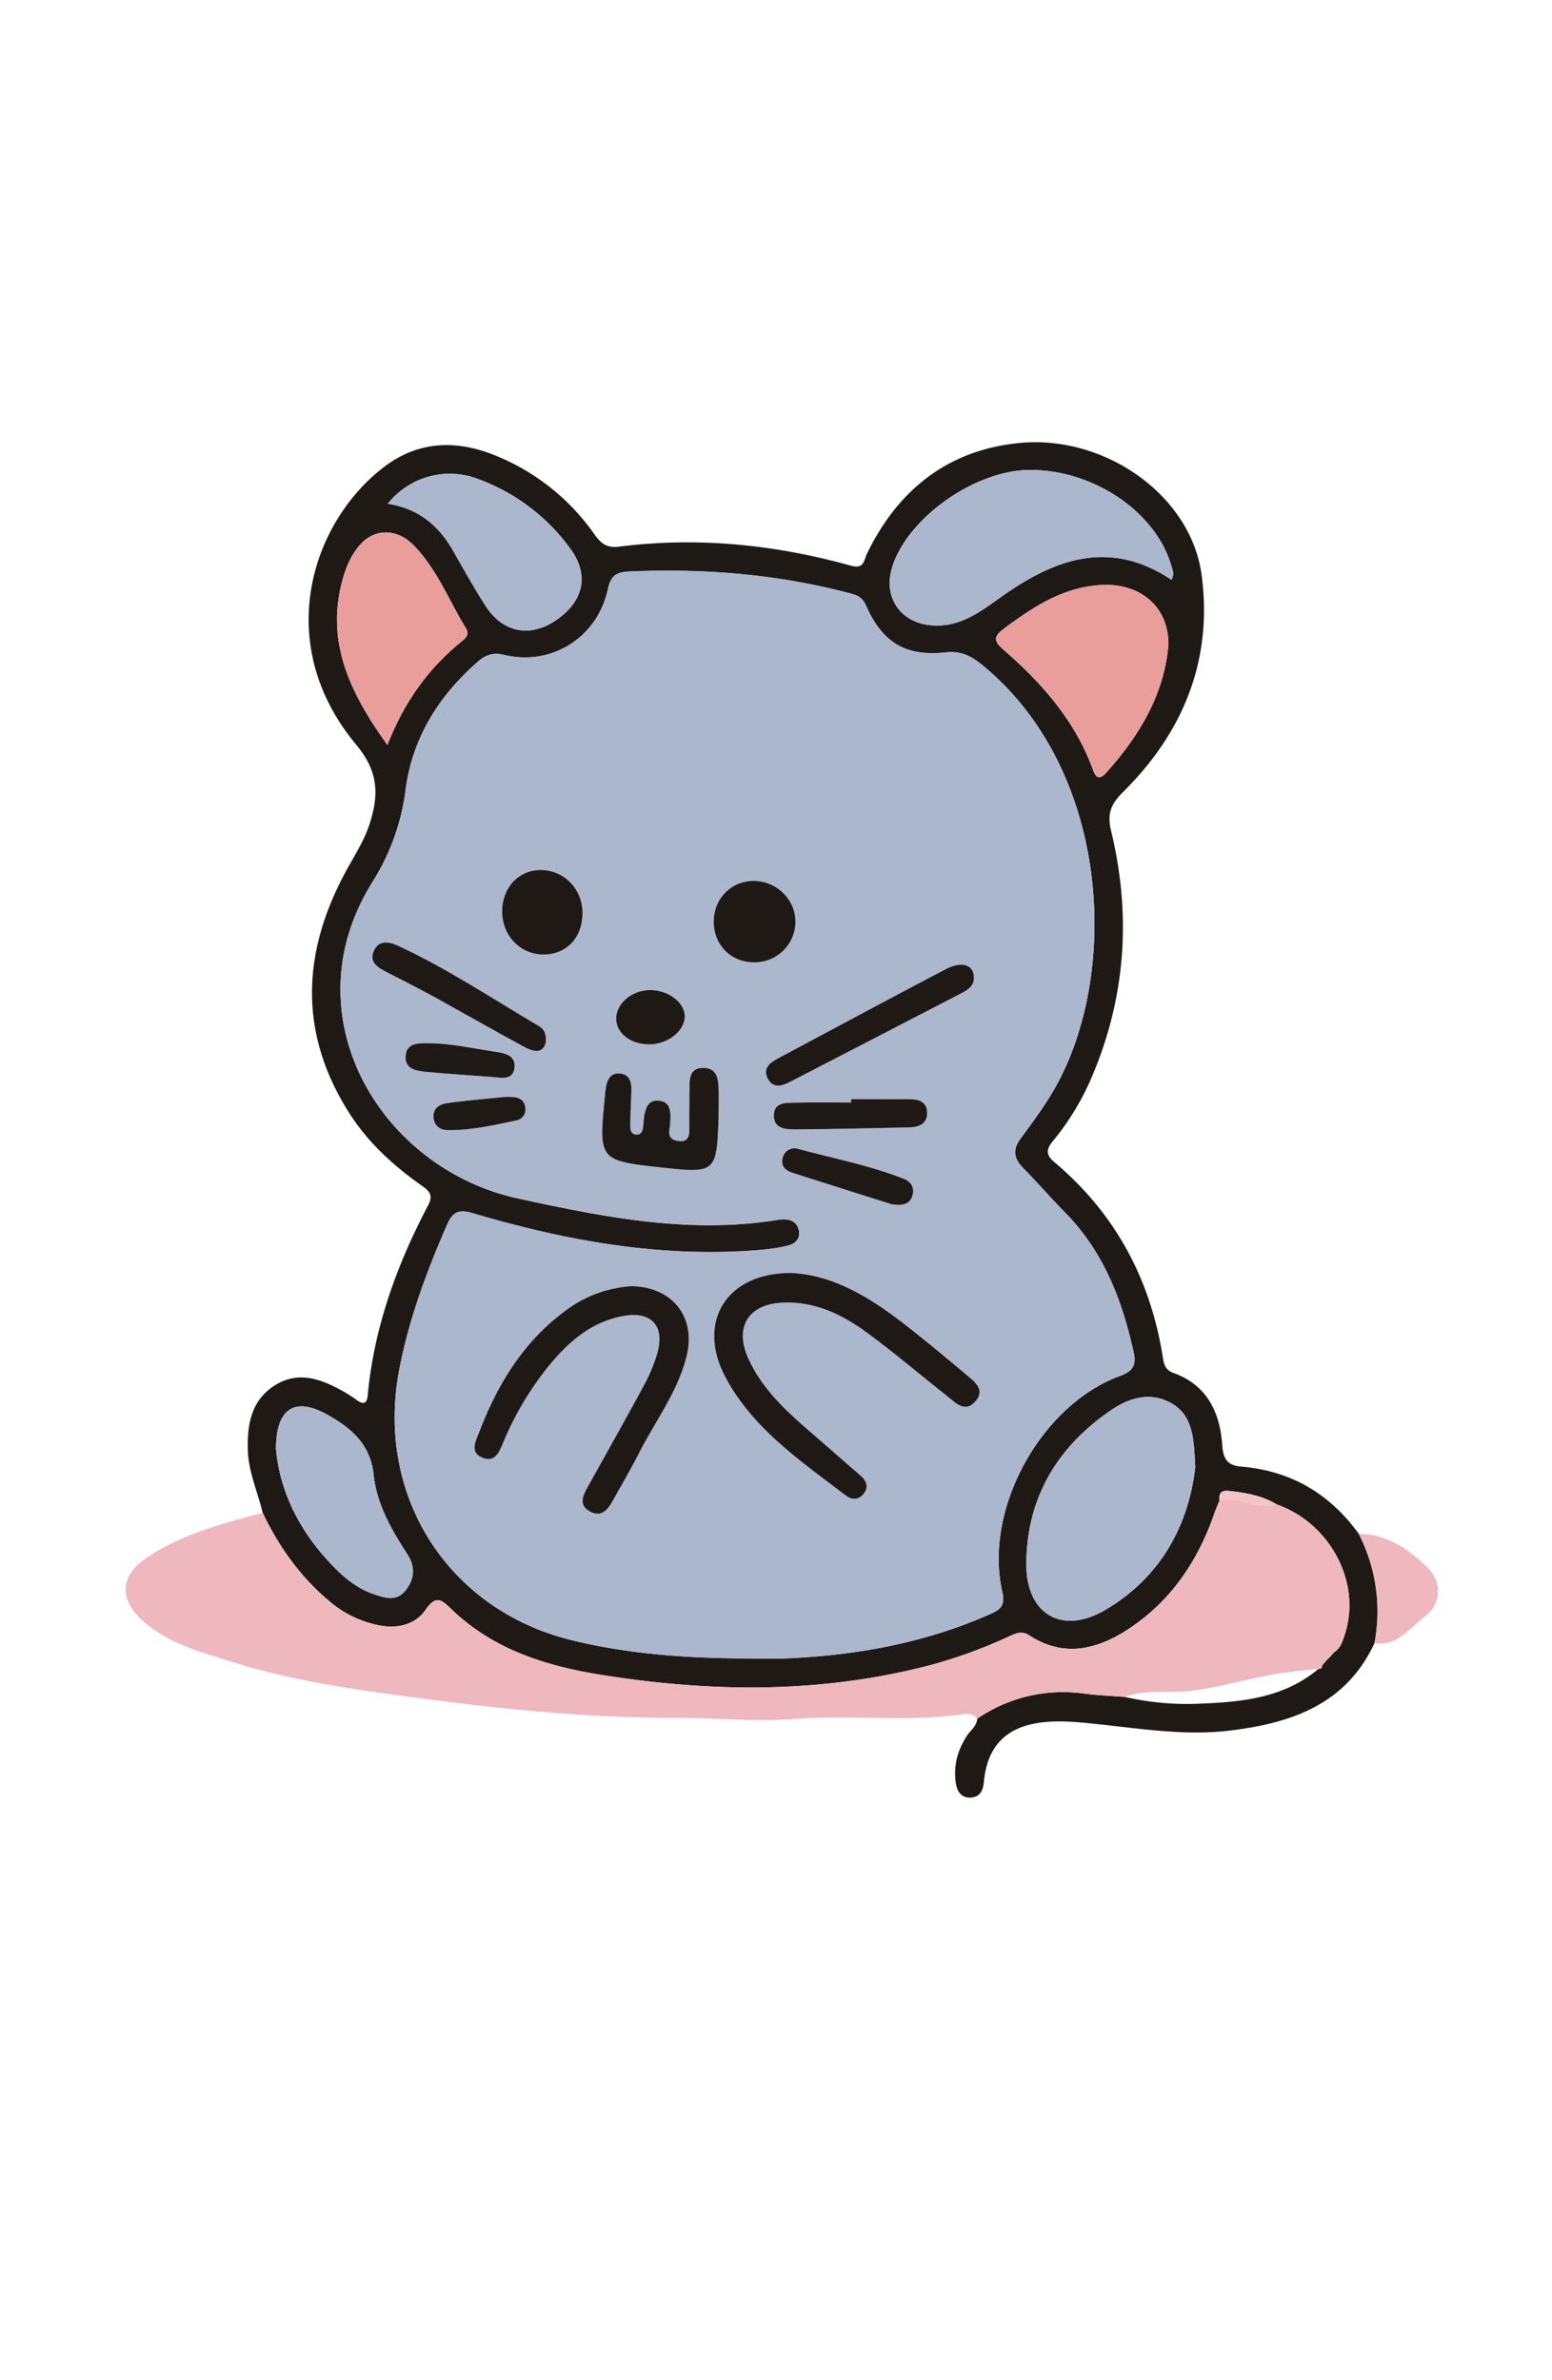 <svg id="Capa_1" data-name="Capa 1" xmlns="http://www.w3.org/2000/svg" viewBox="0 0 667.71 1024"><defs><style>.cls-1{fill:#1f1916;}.cls-2{fill:#efb7be;}.cls-3{fill:#abb7cd;}.cls-4{fill:#e99e9c;}.cls-5{fill:#f3c5c7;}.cls-6{fill:#fbe5e8;}</style></defs><path class="cls-1" d="M591.33,707C579,733.46,555.41,741.43,529,744.6c-18.86,2.26-37.51-.73-56.18-2.72-8.19-.87-16.38-1.8-24.61-.8-15.3,1.85-23.42,10.18-24.9,25.37C423,770,421.9,773,418,773.39c-4.34.4-6.25-2.47-6.82-6.42-1-7.32.77-13.93,4.78-20.09,1.57-2.4,4.25-4.17,4.46-7.39a65.18,65.18,0,0,1,46-10.82c5.81.75,11.69,1,17.54,1.43a118.57,118.57,0,0,0,32.26,2.9c18.18-.69,36.25-2.49,51.07-15,1,0,1.54-.33,1.46-1.38l1.9-2.21-.18.19,1.94-1.95-.16.18,1.69-1.94c3-1.87,3.81-5.13,4.76-8.12,7-22.08-6.48-47.4-29.39-55.49-5.83-3.55-12.35-4.85-19-5.66-2.85-.35-6.24-.94-5.63,3.92-.75,1.88-1.58,3.74-2.25,5.65-6.93,20-18.21,37-35.89,49-13.64,9.22-28.33,13.44-43.64,3.46-3.54-2.3-6.15-.75-9,.53a215.83,215.83,0,0,1-32.24,11.87c-47.21,12.62-94.8,12.23-142.69,4.6-24-3.82-46.44-10.83-64.45-28-4.21-4-6.67-6.93-11.45,0-4.39,6.36-11.9,8.17-19.81,6.68a46.81,46.81,0,0,1-21.92-10.7C129,678.17,119.92,665.34,113,650.86c-2.09-8.85-6-17.23-6.35-26.52-.41-11.44,1.36-22.06,12-28.53,10.21-6.18,19.86-2.25,29.16,2.89a68.84,68.84,0,0,1,5.91,3.86c2.9,2,4.18,1.05,4.48-2.21,2.71-29.19,12.51-56.16,26.06-81.9,2.32-4.42.2-6.21-3-8.46-12.13-8.55-23-18.51-31-31.1-22.44-35.24-20.18-70.72-.3-106.08,3.47-6.17,7.17-12.15,9.27-19,3.75-12.19,3.6-21.84-6-33.42-36.62-44-18.83-96.42,12.47-119.83,14.21-10.63,30.06-11.33,46.17-5.07a95.59,95.59,0,0,1,43.87,34.41c2.9,4.07,5.41,5.95,10.61,5.29,33.77-4.28,67-.92,99.69,8.19,5.78,1.61,5.52-2.19,6.92-5.09,13.31-27.48,34.7-44.56,65.3-47.66,37-3.75,74,22.45,78.66,56.5,5,36.53-7.74,67.9-33.75,93.64-5.21,5.16-6.95,9.29-5.16,16.68,8.78,36.26,6.35,71.84-8.46,106.33a112.1,112.1,0,0,1-16.48,27.07c-3,3.67-3.24,6,.66,9.26,26.09,22,41.23,50.22,46.54,83.83.46,2.92,1,5.5,4.55,6.77,14.37,5.14,20,16.81,21,30.85.43,6.17,2.12,8.94,8.34,9.47,21.21,1.8,37.94,11.64,50.38,28.85A73.15,73.15,0,0,1,591.33,707Zm-270.71,6.57c5.6,0,11.2.2,16.79,0,30.54-1.24,60.23-6.55,88.37-19,4.22-1.86,6.88-3.41,5.44-9.66-8.11-35.29,16.35-80.13,50.35-92.79,5.48-2,7.45-4.31,6.17-10.16-4.9-22.53-13-43.4-29.49-60.22-6.19-6.3-12-13-18.17-19.29-3.95-4-4.47-7.83-1.06-12.47,4.71-6.4,9.46-12.81,13.54-19.6,29.51-49.11,26-138.46-30-184.25-4.88-4-9.24-6.09-15.8-5.39-17.14,1.82-27.13-4.23-34.15-20.12-1.42-3.21-3.31-4.33-6.34-5.14-31.31-8.39-63.16-10.94-95.46-9.56-5.58.24-8,1.65-9.26,7.57-4.5,20.84-24.21,33.23-44.61,28.32-4.71-1.13-7.94-.06-11.22,2.8-16.78,14.64-28.13,32.52-31.16,54.82a97.26,97.26,0,0,1-14,39.57c-10.66,16.93-15.74,35.55-13.6,55.59,4.09,38.29,35,72.15,75.89,81.06,36.52,7.94,73.37,15.33,111.19,9.3a23.73,23.73,0,0,1,2.64-.31c3.7-.15,6.48,1.33,7.07,5.14.54,3.55-1.85,5.5-5,6.23a76.87,76.87,0,0,1-10.45,1.7c-42.63,3.79-83.91-3.63-124.54-15.59-6.06-1.79-8.84-1.1-11.38,4.74-8.84,20.3-16.53,40.89-20.66,62.75-10.16,53.69,20.66,102.6,73.53,115.91C270,711.67,295.23,713.42,320.62,713.54Zm193.6-82.19c-.59-12.7-.93-22.53-10.62-27.82-9.1-5-18.22-1.89-25.82,3.33-23,15.79-36.08,37.65-36.23,65.94-.12,21.55,15.18,30.81,33.83,19.92C499.72,678.52,511.39,655.83,514.22,631.35ZM504,249.47c1.33-2.49.49-4.14,0-5.81-6.61-23.28-33.31-41.48-60.83-41.46-24.12,0-53.86,21.43-59.64,42.93-3.37,12.56,4.46,23,17.37,23.94,12.67.92,21.45-6.39,30.89-13C454.29,240.28,477.78,231.92,504,249.47Zm-1.31,28c.16-16.69-12.44-26.88-29.47-25.75-16.07,1.07-28.74,9.41-41.14,18.63-4.28,3.18-5,5.16-.48,9.07,16.6,14.39,30.92,30.62,38.62,51.73,1,2.75,2.39,4.92,5.43,1.57C490.41,316.5,501,298.26,502.65,277.51Zm-336,43c7.44-19,18-33.3,32.27-44.8,1.69-1.36,3-3,1.53-5.31-7.38-12-12.46-25.5-22.5-35.73-7.1-7.24-16.53-7.28-22.65-.71-3.89,4.18-6.2,9.32-7.75,14.73C139.92,275.42,150.07,297.49,166.68,320.52Zm.14-103.76c13.43,2.14,22,9.51,28.16,20.34,4.49,7.93,9,15.9,13.88,23.57,7.43,11.59,19.19,13.85,30.34,6.23,12-8.2,14.48-19.57,6-31a85.08,85.08,0,0,0-39.66-29.81A34,34,0,0,0,166.82,216.76ZM118.73,623.34c1.5,17.18,9.06,33.34,21.59,47.31,5.73,6.4,11.91,12.23,20.21,15.14,5.06,1.77,10.29,3.57,14.34-2,3.67-5.06,3.74-10,.17-15.43-6.75-10.37-13-21.38-14.28-33.77-1.39-13.25-9.74-20.21-19.87-25.88C126.9,600.88,118.78,605.85,118.73,623.34Z"/><path class="cls-2" d="M549.3,647.32c22.91,8.09,36.38,33.41,29.39,55.49-1,3-1.76,6.25-4.76,8.12l-1.69,1.94.16-.17-1.94,1.94.18-.19-1.9,2.21c.08,1.05-.49,1.42-1.46,1.38-3.17.33-6.34.7-9.51,1-15.63,1.5-30.54,6.74-46.23,8.54-9.19,1-18.67-.85-27.59,2.52-5.85-.46-11.73-.68-17.54-1.43a65.18,65.18,0,0,0-46,10.82c-1.67-2.24-4.14-2.2-6.44-1.88-24,3.39-48.2.1-72.18,2-17.06,1.31-33.92-.51-50.87-.48-36.36,0-72.48-3.45-108.55-8.24-28.21-3.75-56.35-7.48-83.51-16.15-13.28-4.23-27-7.82-37.83-17.74-9.59-8.8-9.46-18.71,1.46-26.3,15.22-10.58,32.94-15.07,50.52-19.8,6.91,14.48,16,27.31,28.33,37.74a46.81,46.81,0,0,0,21.92,10.7c7.91,1.49,15.42-.32,19.81-6.68,4.78-6.92,7.24-4,11.45,0,18,17.19,40.49,24.2,64.45,28,47.89,7.63,95.48,8,142.69-4.6a215.83,215.83,0,0,0,32.24-11.87c2.86-1.28,5.47-2.83,9-.53,15.31,10,30,5.76,43.64-3.46,17.68-12,29-29,35.89-49,.67-1.91,1.5-3.77,2.25-5.65C533.06,643.84,540.91,649.39,549.3,647.32Z"/><path class="cls-2" d="M591.33,707a73.15,73.15,0,0,0-6.74-47.06c12,.11,21.11,6.44,29.25,14.18,6.69,6.36,6.48,15.95-.85,21.42C606.48,700.36,601.3,708.45,591.33,707Z"/><path class="cls-3" d="M320.62,713.54c-25.39-.12-50.66-1.87-75.37-8.09-52.87-13.31-83.69-62.22-73.53-115.91,4.13-21.86,11.82-42.45,20.66-62.75,2.54-5.84,5.32-6.53,11.38-4.74,40.63,12,81.91,19.38,124.54,15.59a76.87,76.87,0,0,0,10.45-1.7c3.12-.73,5.51-2.68,5-6.23-.59-3.81-3.37-5.29-7.07-5.14a23.73,23.73,0,0,0-2.64.31c-37.82,6-74.67-1.36-111.19-9.3-40.93-8.91-71.8-42.77-75.89-81.06-2.14-20,2.94-38.66,13.6-55.59a97.26,97.26,0,0,0,14-39.57c3-22.3,14.38-40.18,31.16-54.82,3.28-2.86,6.51-3.93,11.22-2.8,20.4,4.91,40.11-7.48,44.61-28.32,1.29-5.92,3.68-7.33,9.26-7.57,32.3-1.38,64.15,1.17,95.46,9.56,3,.81,4.92,1.93,6.34,5.14,7,15.89,17,21.94,34.15,20.12,6.56-.7,10.92,1.4,15.8,5.39,56,45.79,59.5,135.14,30,184.25-4.08,6.79-8.83,13.2-13.54,19.6-3.41,4.64-2.89,8.45,1.06,12.47,6.19,6.3,12,13,18.17,19.29,16.53,16.82,24.59,37.69,29.49,60.22,1.28,5.85-.69,8.12-6.17,10.16-34,12.66-58.46,57.5-50.35,92.79,1.44,6.25-1.22,7.8-5.44,9.66-28.14,12.46-57.83,17.77-88.37,19C331.82,713.74,326.22,713.54,320.62,713.54Zm20-165.84c-28-.26-41,21.11-28.6,44.6.95,1.81,2,3.61,3.06,5.34,12.26,19.41,30.88,32.07,48.62,45.64,2.64,2,5.55,2.28,7.84-.51s1.35-5.57-1.14-7.76c-8.17-7.18-16.43-14.26-24.61-21.43-9.57-8.39-18.55-17.37-23.84-29.15-6.12-13.65.23-23.45,15.12-24,13.66-.5,25.32,5.14,35.87,12.86,11.85,8.68,23,18.28,34.59,27.37,3.59,2.83,7.67,7.36,12.12,2.33s-.35-8.56-3.9-11.54c-9-7.55-18-15.13-27.36-22.31C373.75,557.88,358.19,548.59,340.58,547.7Zm-69,5.69A52.7,52.7,0,0,0,245,562.67c-19.08,13.38-30.69,32.17-38.85,53.46-1.54,4-4.35,9,1.76,11.2,5.26,1.92,7-3,8.58-6.77a134.1,134.1,0,0,1,18.76-31.86c8.6-10.77,18.61-19.84,32.77-22.47,12.2-2.27,18.15,4.3,14.68,16.2A70.83,70.83,0,0,1,277,596.22c-7.68,14.24-15.65,28.32-23.5,42.47-2.18,3.92-5.08,8.51.21,11.53,5.67,3.25,8.39-1.64,10.74-5.89C268,637.9,271.71,631.54,275,625c7-13.86,16.76-26.44,20.43-41.9C299.4,566.53,289.2,553.63,271.62,553.39ZM309.16,480c0-3.53.1-7.06,0-10.59-.16-4.49-.31-9.61-6.32-9.82-6.39-.22-6.18,5-6.22,9.48-.06,5.88-.07,11.77-.09,17.65,0,2.73-.93,4.62-4.09,4.37s-5-1.47-4.46-5a35.65,35.65,0,0,0,.42-4.39c.14-3.69,0-7.49-4.73-8.08s-5.88,2.93-6.5,6.65c-.24,1.44-.28,2.92-.45,4.38-.2,1.85-.71,3.68-3,3.53s-2.59-2.14-2.56-3.92c.08-5,.32-10,.48-15,.1-3.51-.71-6.89-4.68-7.33-4.55-.52-5.89,3-6.39,6.77-.19,1.46-.31,2.93-.45,4.39-2.53,25.8-2.09,26.34,23.88,29.17C308.19,504.85,308.37,504.68,309.16,480ZM419,420.68c0-5.5-5-7.4-12.12-3.68-24.25,12.68-48.32,25.68-72.47,38.55-3.41,1.81-6.2,4.28-4.16,8.36,2.35,4.71,6.33,3.28,9.89,1.44q36.89-19,73.69-38.14C416.47,425.83,419,424.22,419,420.68ZM234.84,448.2c.2-3.65-.83-5.39-2.72-6.51-20.25-11.92-39.82-25-61.24-34.89-3.7-1.71-7.92-2.22-10,2.17-2.36,5.07,1.62,7.35,5.46,9.33,7.05,3.63,14.13,7.2,21.09,11,12.62,6.92,25.12,14.07,37.76,21C229.51,452.62,233.74,453.61,234.84,448.2ZM250.61,393c.06-10.48-7.81-18.64-18-18.68-9.46,0-16.65,7.64-16.61,17.75,0,10.57,7.94,18.74,18,18.62C243.82,410.6,250.55,403.43,250.61,393Zm91.6,3.09c-.2-9.33-8.3-17.1-17.9-17.16s-17.25,7.61-17.24,17.52c0,10.33,7.82,17.88,18.08,17.47A17.48,17.48,0,0,0,342.21,396.12Zm24,76.8v1.47c-7.91,0-15.83-.15-23.74.06-4,.1-9.3-.44-9.5,5.25-.21,6.2,5.4,6.25,9.66,6.23,16.12-.08,32.23-.54,48.35-.85,4.22-.08,7.9-1.36,7.91-6.22,0-5.08-4-5.89-8.07-5.92C382.6,472.88,374.39,472.92,366.19,472.92Zm17.39,45.2c5.08.76,8-.16,9-4,.87-3.33-.76-5.76-3.82-7-14.74-5.83-30.32-8.76-45.55-12.9a5.15,5.15,0,0,0-6.37,3.46c-1.14,3.48.71,5.75,3.83,6.76C355.44,509.25,370.22,513.89,383.58,518.12Zm-104-68.78c7.88-.13,14.94-5.71,15-11.9s-7.12-11.6-15.15-11.46c-7.81.14-14.48,5.92-14.36,12.45C265.21,444.72,271.51,449.46,279.57,449.34Zm-67.87,14c4,.27,9.05,1.73,9.65-4.24.49-4.9-3.9-6-7.78-6.57-9.83-1.41-19.55-3.72-29.55-3.75-4.16,0-9.07-.09-9.5,5.35-.48,6.06,4.82,6.6,9.17,7C193,462.08,202.36,462.65,211.7,463.36Zm4.83,8.63c-8.9.94-16.54,1.55-24.12,2.63-3.33.48-6.25,2.22-5.85,6.41.35,3.64,3.12,5.15,6.15,5.19,10.06.13,19.85-2.15,29.63-4.21a4.72,4.72,0,0,0,3.67-5.37c-.32-3.24-2.52-4.46-5.47-4.64C218.78,471.9,217,472,216.53,472Z"/><path class="cls-3" d="M514.22,631.35c-2.83,24.48-14.5,47.17-38.84,61.37-18.65,10.89-33.95,1.63-33.83-19.92.15-28.29,13.24-50.15,36.23-65.94,7.6-5.22,16.72-8.3,25.82-3.33C513.29,608.82,513.63,618.65,514.22,631.35Z"/><path class="cls-3" d="M504,249.47c-26.18-17.55-49.67-9.19-72.19,6.59-9.44,6.62-18.22,13.93-30.89,13-12.91-.93-20.74-11.38-17.37-23.94,5.78-21.5,35.52-42.91,59.64-42.93,27.52,0,54.22,18.18,60.83,41.46C504.45,245.33,505.29,247,504,249.47Z"/><path class="cls-4" d="M502.65,277.51c-1.63,20.75-12.24,39-27,55.25-3,3.35-4.42,1.18-5.43-1.57-7.7-21.11-22-37.34-38.62-51.73-4.5-3.91-3.8-5.89.48-9.07,12.4-9.22,25.07-17.56,41.14-18.63C490.21,250.63,502.81,260.82,502.65,277.51Z"/><path class="cls-4" d="M166.68,320.52c-16.61-23-26.76-45.1-19.1-71.82,1.55-5.41,3.86-10.55,7.75-14.73,6.12-6.57,15.55-6.53,22.65.71,10,10.23,15.12,23.74,22.5,35.73,1.42,2.31.16,3.95-1.53,5.31C184.7,287.22,174.12,301.49,166.68,320.52Z"/><path class="cls-3" d="M166.82,216.76a34,34,0,0,1,38.71-10.69,85.08,85.08,0,0,1,39.66,29.81c8.49,11.45,6,22.82-6,31-11.15,7.62-22.91,5.36-30.34-6.23C203.94,253,199.47,245,195,237.1,188.86,226.27,180.25,218.9,166.82,216.76Z"/><path class="cls-3" d="M118.73,623.34c0-17.49,8.17-22.46,22.16-14.63,10.13,5.67,18.48,12.63,19.87,25.88,1.3,12.39,7.53,23.4,14.28,33.77,3.57,5.47,3.5,10.37-.17,15.43-4.05,5.57-9.28,3.77-14.34,2-8.3-2.91-14.48-8.74-20.21-15.14C127.79,656.68,120.23,640.52,118.73,623.34Z"/><path class="cls-5" d="M549.3,647.32c-8.39,2.07-16.24-3.48-24.61-1.74-.61-4.86,2.78-4.27,5.63-3.92C537,642.47,543.47,643.77,549.3,647.32Z"/><path class="cls-6" d="M572.24,712.87l1.69-1.94Z"/><path class="cls-6" d="M570.46,714.64l1.94-1.94Z"/><path class="cls-6" d="M568.74,716.66l1.9-2.21Z"/><path class="cls-1" d="M340.58,547.7c17.61.89,33.17,10.18,47.77,21.44,9.32,7.18,18.34,14.76,27.36,22.31,3.55,3,8.39,6.47,3.9,11.54s-8.53.5-12.12-2.33c-11.56-9.09-22.74-18.69-34.59-27.37-10.55-7.72-22.21-13.36-35.87-12.86-14.89.55-21.24,10.35-15.12,24,5.29,11.78,14.27,20.76,23.84,29.15,8.18,7.17,16.44,14.25,24.61,21.43,2.49,2.19,3.46,4.93,1.14,7.76s-5.2,2.52-7.84.51c-17.74-13.57-36.36-26.23-48.62-45.64-1.09-1.73-2.11-3.53-3.06-5.34C299.58,568.81,312.55,547.44,340.58,547.7Z"/><path class="cls-1" d="M271.62,553.39c17.58.24,27.78,13.14,23.85,29.7-3.67,15.46-13.39,28-20.43,41.9-3.33,6.55-7.06,12.91-10.63,19.34-2.35,4.25-5.07,9.14-10.74,5.89-5.29-3-2.39-7.61-.21-11.53,7.85-14.15,15.82-28.23,23.5-42.47a70.83,70.83,0,0,0,5.77-13.79c3.47-11.9-2.48-18.47-14.68-16.2-14.16,2.63-24.17,11.7-32.77,22.47a134.1,134.1,0,0,0-18.76,31.86c-1.59,3.76-3.32,8.69-8.58,6.77-6.11-2.23-3.3-7.17-1.76-11.2,8.16-21.29,19.77-40.08,38.85-53.46A52.7,52.7,0,0,1,271.62,553.39Z"/><path class="cls-1" d="M309.16,480c-.79,24.73-1,24.9-25.17,22.25-26-2.83-26.41-3.37-23.88-29.17.14-1.46.26-2.93.45-4.39.5-3.81,1.84-7.29,6.39-6.77,4,.44,4.78,3.82,4.68,7.33-.16,5-.4,10-.48,15,0,1.78.27,3.77,2.56,3.92s2.79-1.68,3-3.53c.17-1.46.21-2.94.45-4.38.62-3.72,1.82-7.23,6.5-6.65s4.87,4.39,4.73,8.08A35.65,35.65,0,0,1,288,486c-.57,3.55,1.41,4.77,4.46,5s4.08-1.64,4.09-4.37c0-5.88,0-11.77.09-17.65,0-4.5-.17-9.7,6.22-9.48,6,.21,6.16,5.33,6.32,9.82C309.26,472.89,309.16,476.42,309.16,480Z"/><path class="cls-1" d="M419,420.68c0,3.54-2.52,5.15-5.17,6.53Q377,446.32,340.13,465.35c-3.56,1.84-7.54,3.27-9.89-1.44-2-4.08.75-6.55,4.16-8.36,24.15-12.87,48.22-25.87,72.47-38.55C414,413.28,419,415.18,419,420.68Z"/><path class="cls-1" d="M234.84,448.2c-1.1,5.41-5.33,4.42-9.61,2.08-12.64-6.9-25.14-14-37.76-21-7-3.81-14-7.38-21.09-11-3.84-2-7.82-4.26-5.46-9.33,2-4.39,6.26-3.88,10-2.17,21.42,9.85,41,23,61.24,34.89C234,442.81,235,444.55,234.84,448.2Z"/><path class="cls-1" d="M250.61,393c-.06,10.4-6.79,17.57-16.59,17.69-10.09.12-18-8.05-18-18.62,0-10.11,7.15-17.78,16.61-17.75C242.8,374.39,250.67,382.55,250.61,393Z"/><path class="cls-1" d="M342.21,396.12A17.48,17.48,0,0,1,325.15,414c-10.26.41-18.07-7.14-18.08-17.47,0-9.91,7.54-17.58,17.24-17.52S342,386.79,342.21,396.12Z"/><path class="cls-1" d="M366.19,472.92c8.2,0,16.41,0,24.61,0,4.07,0,8.08.84,8.07,5.92,0,4.86-3.69,6.14-7.91,6.22-16.12.31-32.23.77-48.35.85-4.26,0-9.87,0-9.66-6.23.2-5.69,5.54-5.15,9.5-5.25,7.91-.21,15.83-.06,23.74-.06Z"/><path class="cls-1" d="M383.58,518.12c-13.36-4.23-28.14-8.87-42.88-13.64-3.12-1-5-3.28-3.83-6.76a5.15,5.15,0,0,1,6.37-3.46c15.23,4.14,30.81,7.07,45.55,12.9,3.06,1.21,4.69,3.64,3.82,7C391.61,518,388.66,518.88,383.58,518.12Z"/><path class="cls-1" d="M279.57,449.34c-8.06.12-14.36-4.62-14.48-10.91-.12-6.53,6.55-12.31,14.36-12.45,8-.14,15.25,5.32,15.15,11.46S287.45,449.21,279.57,449.34Z"/><path class="cls-1" d="M211.7,463.36c-9.34-.71-18.69-1.28-28-2.18-4.35-.43-9.65-1-9.17-7,.43-5.44,5.34-5.36,9.5-5.35,10,0,19.72,2.34,29.55,3.75,3.88.56,8.27,1.67,7.78,6.57C220.75,465.09,215.68,463.63,211.7,463.36Z"/><path class="cls-1" d="M216.53,472c.48,0,2.25-.09,4,0,3,.18,5.15,1.4,5.47,4.64a4.72,4.72,0,0,1-3.67,5.37c-9.78,2.06-19.57,4.34-29.63,4.21-3,0-5.8-1.55-6.15-5.19-.4-4.19,2.52-5.93,5.85-6.41C200,473.54,207.63,472.93,216.53,472Z"/></svg>